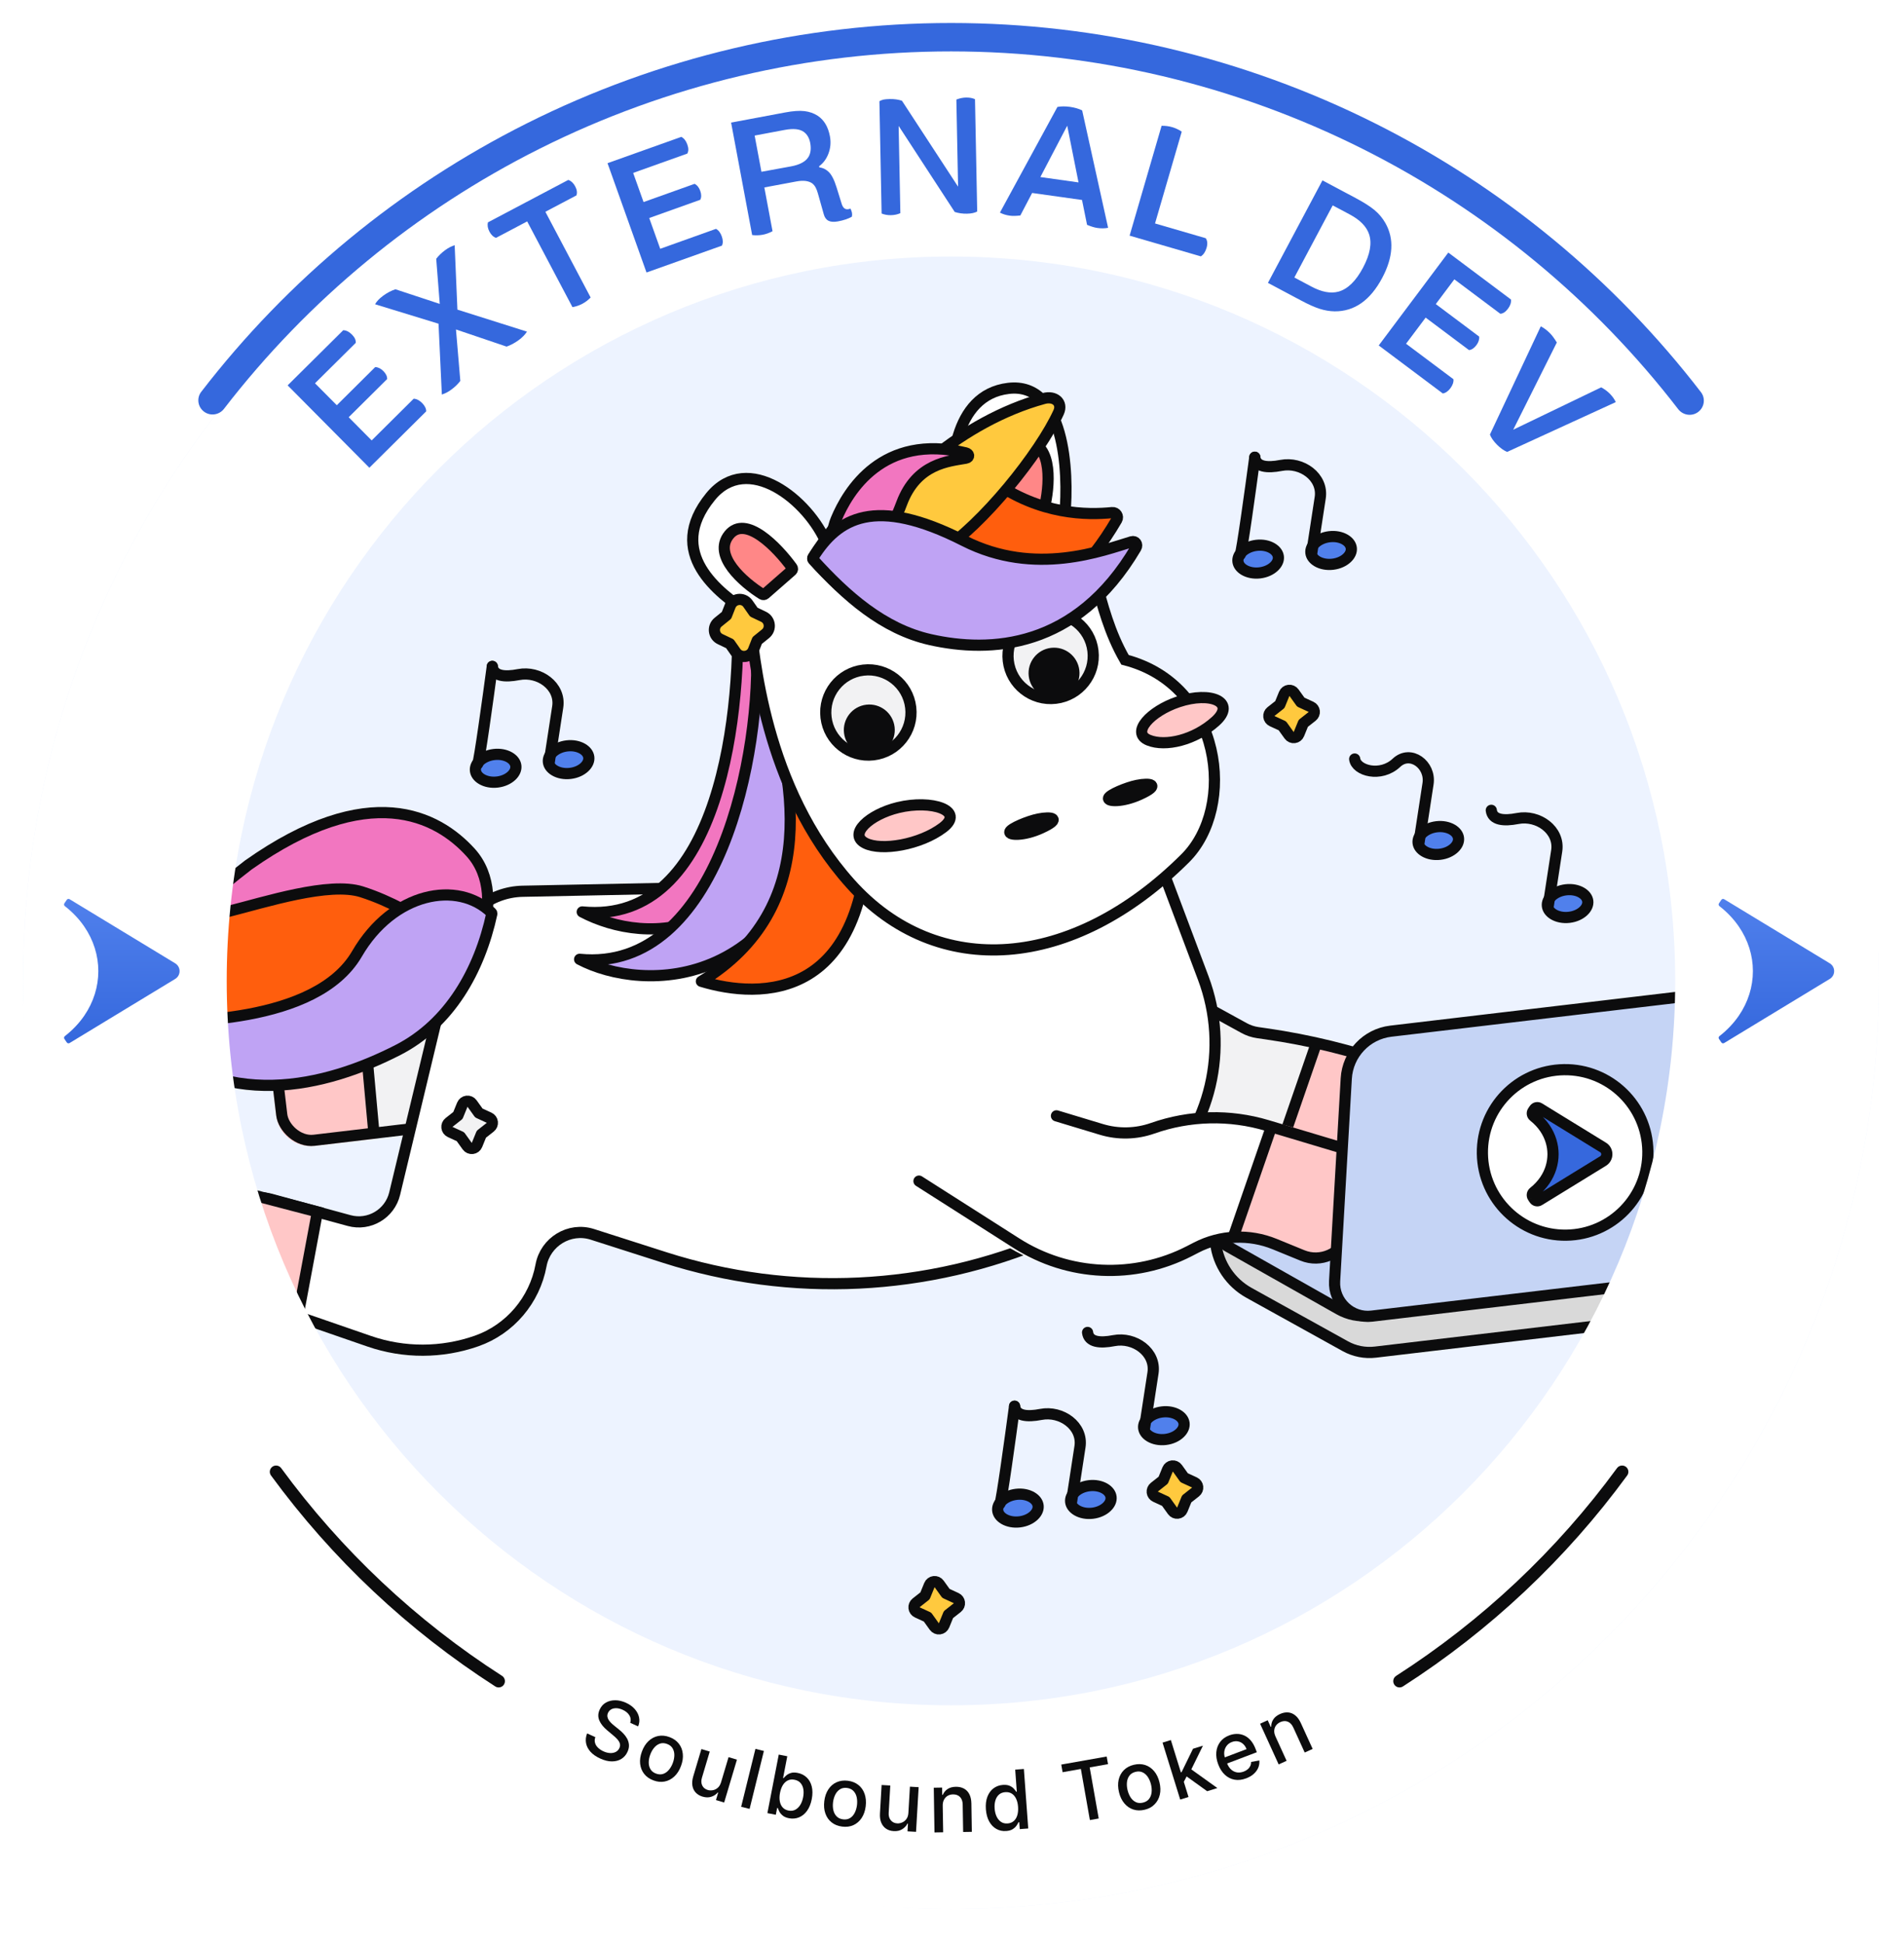 <svg width="192" height="196" viewBox="0 0 192 196" fill="none" xmlns="http://www.w3.org/2000/svg">
<g filter="url(#filter0_di_277_5143)">
<rect x="2.325" y="5.325" width="187.139" height="187.139" rx="93.57" fill="#EDF3FF"/>
<path d="M177.548 123.501C177.218 120.704 174.681 118.704 171.884 119.035L122.999 124.816C122.742 124.847 122.558 125.08 122.588 125.337C122.838 127.448 124.088 129.31 125.947 130.341L135.662 135.725C136.585 136.237 137.646 136.445 138.694 136.321L173.442 132.212C176.24 131.881 178.24 129.345 177.909 126.547L177.548 123.501Z" fill="#D9D9D9" stroke="#0C0C0D" stroke-width="1.127"/>
<path d="M178.334 123.071C178.025 120.457 175.655 118.589 173.041 118.898L123.915 124.708C123.447 124.763 123.322 125.385 123.732 125.617L135.02 131.999C135.964 132.533 137.053 132.752 138.13 132.625L174.161 128.363C176.775 128.054 178.643 125.685 178.334 123.071Z" fill="#C5D4F5" stroke="#0C0C0D" stroke-width="1.127"/>
<path d="M160.112 90.856C160.15 91.178 160.017 91.532 159.685 91.848C159.354 92.164 158.847 92.412 158.239 92.484C157.632 92.556 157.081 92.433 156.685 92.203C156.289 91.973 156.077 91.659 156.039 91.337C156.001 91.015 156.134 90.661 156.465 90.345C156.797 90.029 157.304 89.781 157.911 89.709C158.519 89.637 159.069 89.76 159.466 89.99C159.862 90.22 160.074 90.534 160.112 90.856Z" fill="#5080EC" stroke="#0C0C0D" stroke-width="1.127"/>
<path d="M119.401 143.497C119.439 143.819 119.306 144.174 118.974 144.49C118.643 144.806 118.136 145.054 117.529 145.126C116.921 145.198 116.371 145.075 115.974 144.845C115.578 144.615 115.366 144.301 115.328 143.979C115.29 143.657 115.423 143.302 115.755 142.987C116.086 142.67 116.593 142.423 117.2 142.351C117.808 142.279 118.358 142.402 118.755 142.632C119.151 142.862 119.363 143.175 119.401 143.497Z" fill="#5080EC" stroke="#0C0C0D" stroke-width="1.127"/>
<path d="M136.265 55.258C136.303 55.58 136.17 55.934 135.838 56.25C135.507 56.566 135 56.814 134.392 56.886C133.785 56.958 133.235 56.835 132.838 56.605C132.442 56.375 132.23 56.061 132.192 55.739C132.154 55.417 132.287 55.062 132.618 54.747C132.95 54.431 133.457 54.183 134.064 54.111C134.672 54.039 135.222 54.162 135.619 54.392C136.015 54.622 136.227 54.935 136.265 55.258Z" fill="#5080EC" stroke="#0C0C0D" stroke-width="1.127"/>
<path d="M112.039 150.936C112.077 151.258 111.944 151.612 111.612 151.928C111.281 152.244 110.774 152.492 110.167 152.564C109.559 152.636 109.009 152.513 108.612 152.283C108.216 152.053 108.004 151.74 107.966 151.417C107.928 151.095 108.061 150.741 108.393 150.425C108.724 150.109 109.231 149.861 109.838 149.789C110.446 149.717 110.996 149.84 111.393 150.07C111.789 150.3 112.001 150.614 112.039 150.936Z" fill="#5080EC" stroke="#0C0C0D" stroke-width="1.127"/>
<path d="M128.909 56.127C128.947 56.45 128.813 56.804 128.482 57.12C128.15 57.436 127.644 57.684 127.036 57.756C126.429 57.828 125.878 57.705 125.482 57.475C125.086 57.245 124.874 56.931 124.835 56.609C124.797 56.287 124.931 55.932 125.262 55.617C125.594 55.301 126.1 55.053 126.708 54.981C127.315 54.909 127.866 55.032 128.262 55.262C128.658 55.492 128.87 55.805 128.909 56.127Z" fill="#5080EC" stroke="#0C0C0D" stroke-width="1.127"/>
<path d="M104.683 151.806C104.721 152.128 104.588 152.482 104.256 152.798C103.924 153.114 103.418 153.362 102.81 153.434C102.203 153.506 101.652 153.383 101.256 153.153C100.86 152.923 100.648 152.609 100.61 152.287C100.572 151.965 100.705 151.611 101.036 151.295C101.368 150.979 101.875 150.731 102.482 150.659C103.09 150.587 103.64 150.71 104.036 150.94C104.432 151.17 104.645 151.484 104.683 151.806Z" fill="#5080EC" stroke="#0C0C0D" stroke-width="1.127"/>
<path d="M147.075 84.5C147.113 84.822 146.98 85.176 146.648 85.492C146.317 85.808 145.81 86.056 145.202 86.128C144.595 86.2 144.044 86.077 143.648 85.847C143.252 85.617 143.04 85.303 143.002 84.981C142.964 84.659 143.097 84.305 143.428 83.989C143.76 83.673 144.267 83.425 144.874 83.353C145.482 83.281 146.032 83.404 146.428 83.634C146.825 83.864 147.037 84.178 147.075 84.5Z" fill="#5080EC" stroke="#0C0C0D" stroke-width="1.127"/>
<path d="M156.128 91.327L156.979 85.779C157.299 83.69 155.109 82.118 153.035 82.521C151.628 82.795 150.498 82.679 150.382 81.695" stroke="#0C0C0D" stroke-width="1.127" stroke-linecap="round"/>
<path d="M115.417 143.969L116.268 138.421C116.588 136.332 114.398 134.76 112.324 135.163C110.917 135.437 109.787 135.321 109.671 134.337" stroke="#0C0C0D" stroke-width="1.127" stroke-linecap="round"/>
<path d="M132.281 55.728L133.132 50.181C133.452 48.092 131.262 46.52 129.188 46.923C127.781 47.197 126.651 47.081 126.535 46.097" stroke="#0C0C0D" stroke-width="1.127" stroke-linecap="round"/>
<path d="M108.055 151.407L108.906 145.859C109.226 143.77 107.037 142.198 104.962 142.602C103.555 142.875 102.425 142.759 102.309 141.775" stroke="#0C0C0D" stroke-width="1.127" stroke-linecap="round"/>
<path d="M143.091 84.971L144.004 79.014C144.298 77.098 142.232 75.573 140.82 76.903V76.903C139.227 78.403 136.746 77.698 136.607 76.523" stroke="#0C0C0D" stroke-width="1.127" stroke-linecap="round"/>
<path d="M125.065 55.924C125.217 55.73 126.108 49.292 126.535 46.097" stroke="#0C0C0D" stroke-width="1.127" stroke-linecap="round"/>
<path d="M100.838 151.602C100.991 151.409 101.882 144.97 102.309 141.775" stroke="#0C0C0D" stroke-width="1.127" stroke-linecap="round"/>
<path d="M59.374 76.347C59.412 76.669 59.279 77.024 58.948 77.34C58.616 77.656 58.109 77.904 57.502 77.975C56.894 78.047 56.344 77.924 55.948 77.694C55.551 77.465 55.339 77.151 55.301 76.829C55.263 76.507 55.396 76.152 55.728 75.836C56.059 75.52 56.566 75.272 57.174 75.201C57.781 75.129 58.332 75.251 58.728 75.481C59.124 75.711 59.336 76.025 59.374 76.347Z" fill="#5080EC" stroke="#0C0C0D" stroke-width="1.127"/>
<path d="M52.018 77.217C52.056 77.539 51.923 77.894 51.592 78.21C51.26 78.526 50.753 78.773 50.146 78.845C49.538 78.917 48.988 78.794 48.592 78.564C48.195 78.335 47.983 78.021 47.945 77.699C47.907 77.377 48.04 77.022 48.372 76.706C48.703 76.39 49.21 76.142 49.818 76.07C50.425 75.999 50.975 76.121 51.372 76.351C51.768 76.581 51.98 76.895 52.018 77.217Z" fill="#5080EC" stroke="#0C0C0D" stroke-width="1.127"/>
<path d="M55.39 76.818L56.241 71.27C56.561 69.182 54.371 67.609 52.297 68.013C50.89 68.286 49.76 68.171 49.644 67.187" stroke="#0C0C0D" stroke-width="1.127" stroke-linecap="round"/>
<path d="M48.174 77.014C48.326 76.82 49.218 70.382 49.644 67.187" stroke="#0C0C0D" stroke-width="1.127" stroke-linecap="round"/>
<rect x="26.78" y="103.409" width="26.979" height="12.614" rx="3.504" transform="rotate(-6.745 26.78 103.409)" fill="#F2F2F3"/>
<path d="M143.668 112.073C144.367 110.09 143.176 107.943 141.124 107.487L127.392 104.436C126.956 104.339 126.543 104.159 126.174 103.907L123.305 101.945C121.405 100.645 118.789 101.5 118.023 103.671L116.51 107.961C115.866 109.786 116.824 111.787 118.649 112.431L137.483 119.074C139.308 119.718 141.309 118.76 141.953 116.935L143.668 112.073Z" fill="#F2F2F3"/>
<path d="M144.983 108.344L132.812 104.981L129.263 116.175L140.787 120.24L144.983 108.344Z" fill="#FFC7C7"/>
<path d="M143.283 111.468C143.824 109.935 143.018 108.253 141.483 107.715L140.448 107.353C136.308 105.903 132.036 104.858 127.694 104.233L126.831 104.109C126.348 104.039 125.881 103.883 125.453 103.648L120.904 101.151C119.314 100.278 117.32 101.039 116.717 102.75L115.059 107.449C114.519 108.98 115.322 110.66 116.854 111.2L137.67 118.543C139.202 119.083 140.881 118.279 141.421 116.748L143.283 111.468Z" stroke="#0C0C0D" stroke-width="1.127"/>
<path d="M27.192 106.888C26.965 104.967 28.338 103.225 30.26 102.997L36.523 102.256L38.005 114.783L31.741 115.524C29.82 115.751 28.078 114.377 27.85 112.456L27.192 106.888Z" fill="#FFC7C7"/>
<rect x="27.406" y="103.902" width="27.954" height="11.486" rx="2.94" transform="rotate(-6.745 27.406 103.902)" stroke="#0C0C0D" stroke-width="1.127"/>
<path d="M36.789 104.156L37.689 114.057" stroke="#0C0C0D" stroke-width="1.127"/>
<path d="M45.781 95.435C46.554 92.216 49.402 89.924 52.712 89.857L90.685 89.087C91.506 89.07 92.319 88.934 93.1 88.681L106.918 84.216C107.641 83.983 108.396 83.864 109.156 83.864L110.756 83.864C113.789 83.864 116.504 85.744 117.57 88.583L121.334 98.599C124.004 105.705 122.115 113.72 116.553 118.886L114.613 120.688C114.002 121.255 113.299 121.713 112.533 122.042L105.852 124.913C93.557 130.197 79.767 130.86 67.022 126.78L59.734 124.447C57.424 123.708 54.995 125.199 54.559 127.572C53.913 131.079 51.431 134.013 48.072 135.194C44.563 136.427 40.74 136.437 37.224 135.222L24.332 130.767C22.219 130.037 20.817 128.028 20.862 125.792C20.928 122.436 24.134 120.038 27.372 120.921L35.206 123.058C37.229 123.61 39.308 122.379 39.798 120.34L45.781 95.435Z" fill="white" stroke="#0C0C0D" stroke-width="1.127"/>
<path d="M29.91 133.39L21.379 132.153L23.807 120.033L32.006 122.179L29.91 133.39Z" fill="#FFC7C7" stroke="#0C0C0D" stroke-width="1.127"/>
<path d="M97.369 113.498C98.203 111.53 100.587 110.76 102.414 111.869L109.484 116.161C110.434 116.737 111.6 116.829 112.628 116.409L120.05 113.374C122.046 112.558 124.261 112.448 126.328 113.063L135.242 115.715C137.185 116.293 138.233 118.395 137.527 120.295L135.945 124.551C135.255 126.407 133.165 127.323 131.333 126.572L128.31 125.335C125.888 124.343 123.164 124.399 120.785 125.489L118.113 126.713C112.32 129.367 105.541 128.666 100.414 124.882L96.645 122.1C95.341 121.138 94.867 119.407 95.499 117.914L97.369 113.498Z" fill="white"/>
<path d="M132.812 104.981L128.868 116.385" stroke="#0C0C0D" stroke-width="1.127"/>
<path d="M128.304 113.1L131.037 113.835L135.574 115.551C137.376 116.233 138.29 118.243 137.618 120.049L135.985 124.442C135.28 126.339 133.12 127.246 131.272 126.421L129.59 125.669C129.359 125.566 129.118 125.488 128.871 125.437L124.36 124.504L128.304 113.1Z" fill="#FFC7C7"/>
<path d="M92.67 119.079L102.498 125.34C107.754 128.688 114.392 128.993 119.932 126.14L120.635 125.778C123.096 124.51 125.989 124.385 128.551 125.434L131.333 126.572C133.165 127.323 135.255 126.407 135.944 124.551L137.529 120.288C138.234 118.391 137.189 116.292 135.25 115.711L127.791 113.477C124.006 112.343 119.96 112.439 116.234 113.751V113.751C114.567 114.338 112.757 114.379 111.066 113.868L106.534 112.499" stroke="#0C0C0D" stroke-width="1.127" stroke-linecap="round"/>
<path d="M128.324 113.274L124.38 124.678" stroke="#0C0C0D" stroke-width="1.127"/>
<path d="M4.084 102.092C13.069 111.12 27.635 108.323 37.126 105.049C43.213 102.949 47.229 97.468 48.602 91.177C48.609 91.144 48.599 91.11 48.575 91.086C45.201 87.759 38.742 87.003 29.852 89.109C23.819 90.538 8.506 99.423 4.317 101.127C3.959 101.273 3.811 101.817 4.084 102.092Z" fill="#FF5E0D" stroke="#0C0C0D" stroke-width="1.127" stroke-linecap="round" stroke-linejoin="round"/>
<path d="M25.04 87.209C37.234 78.607 44.104 82.255 47.45 85.939C49.57 88.274 49.519 91.654 48.511 94.642C48.506 94.657 48.495 94.67 48.48 94.677C46.014 95.909 42.506 91.838 36.474 89.914C29.931 87.826 10.817 98.207 25.04 87.209Z" fill="#F276C0" stroke="#0C0C0D" stroke-width="1.127" stroke-linecap="round" stroke-linejoin="round"/>
<path d="M13.809 103.77C22.318 112.433 33.046 109.484 40.122 105.864C45.339 103.195 48.352 97.856 49.593 92.129C49.602 92.089 49.589 92.047 49.56 92.019C46.182 88.716 39.63 89.92 35.996 96.169C31.853 103.293 18.152 103.017 14.092 103.05C13.705 103.053 13.538 103.494 13.809 103.77Z" fill="#BFA3F4" stroke="#0C0C0D" stroke-width="1.127" stroke-linecap="round" stroke-linejoin="round"/>
<path d="M58.713 91.94C72.736 93.319 74.947 71.351 74.3 60.195L78.307 66.484L82.314 72.774C78.418 96.017 64.957 95.236 58.713 91.94Z" fill="#F276C0" stroke="#0C0C0D" stroke-width="1.127" stroke-linecap="round" stroke-linejoin="round"/>
<path d="M58.448 96.718C72.47 98.097 76.905 75.866 76.258 64.71L80.265 70.999L84.272 77.289C80.376 100.532 64.691 100.014 58.448 96.718Z" fill="#BFA3F4" stroke="#0C0C0D" stroke-width="1.127" stroke-linecap="round" stroke-linejoin="round"/>
<path d="M70.728 98.938C82.798 91.583 80.363 78.344 76.687 68.337L80.632 73.271L87.565 81.052C88.076 101.271 76.526 100.696 70.728 98.938Z" fill="#FF5E0D" stroke="#0C0C0D" stroke-width="1.127" stroke-linecap="round" stroke-linejoin="round"/>
<path d="M85.768 89.096C94.517 98.859 108.161 97.839 119.52 86.528C124.702 81.368 123.271 69.064 113.444 66.521C110.248 60.988 110.736 55.336 107.368 52.012C107.818 47.45 107.312 38.492 101.695 39.156C96.078 39.82 95.688 47.223 96.195 50.842C92.311 49.307 86.033 52.874 83.379 54.849C81.547 50.399 75.392 45.504 71.659 50.065C67.015 55.74 72.452 59.78 75.542 61.828C76.054 66.157 77.019 79.333 85.768 89.096Z" fill="white" stroke="#0C0C0D" stroke-width="1.127" stroke-linecap="round"/>
<path d="M104.983 83.49C103.233 84.29 101.712 84.212 101.831 83.859C101.95 83.506 103.681 82.784 104.705 82.575C105.985 82.314 107.171 82.49 104.983 83.49Z" fill="#D9D9D9" stroke="#0C0C0D" stroke-width="1.127" stroke-linecap="round"/>
<path d="M122.573 72.719C120.46 74.625 117.524 75.308 115.833 74.624C113.998 73.883 115.996 71.709 118.816 70.762C122.134 69.648 124.686 70.812 122.573 72.719Z" fill="#FFC7C7" stroke="#0C0C0D" stroke-width="1.127" stroke-linecap="round"/>
<path d="M95.078 83.445C92.807 85.16 88.883 85.833 87.258 85.005C85.494 84.106 87.673 82.115 90.565 81.417C93.968 80.595 97.35 81.729 95.078 83.445Z" fill="#FFC7C7" stroke="#0C0C0D" stroke-width="1.127" stroke-linecap="round"/>
<path d="M114.937 80.094C113.187 80.894 111.666 80.816 111.785 80.463C111.904 80.111 113.635 79.388 114.659 79.18C115.938 78.918 117.125 79.095 114.937 80.094Z" fill="#D9D9D9" stroke="#0C0C0D" stroke-width="1.127" stroke-linecap="round"/>
<path d="M110.214 65.625C110.493 67.982 108.808 70.119 106.45 70.398C104.093 70.677 101.956 68.992 101.677 66.634C101.398 64.277 103.083 62.14 105.44 61.861C107.798 61.582 109.935 63.267 110.214 65.625Z" fill="#F2F2F3" stroke="#0C0C0D" stroke-width="1.127"/>
<path d="M91.836 71.326C92.115 73.684 90.43 75.821 88.072 76.1C85.715 76.379 83.578 74.694 83.299 72.336C83.02 69.979 84.705 67.841 87.062 67.563C89.42 67.284 91.557 68.969 91.836 71.326Z" fill="#F2F2F3" stroke="#0C0C0D" stroke-width="1.127"/>
<path d="M108.28 67.631C108.41 68.731 107.624 69.728 106.525 69.858C105.425 69.988 104.428 69.202 104.298 68.102C104.168 67.003 104.954 66.006 106.054 65.876C107.153 65.746 108.15 66.532 108.28 67.631Z" fill="#0C0C0D" stroke="#0C0C0D" stroke-width="1.127"/>
<path d="M89.652 73.363C89.782 74.462 88.996 75.459 87.896 75.589C86.797 75.719 85.8 74.933 85.67 73.834C85.54 72.734 86.326 71.737 87.425 71.607C88.525 71.477 89.522 72.263 89.652 73.363Z" fill="#0C0C0D" stroke="#0C0C0D" stroke-width="1.127"/>
<path d="M77.143 59.887L79.834 57.533C79.924 57.453 79.941 57.319 79.87 57.221C78.367 55.159 75.182 51.856 73.511 53.932C71.836 56.012 74.964 58.726 76.868 59.911C76.955 59.965 77.066 59.955 77.143 59.887Z" fill="#FF8787" stroke="#0C0C0D" stroke-width="1.127" stroke-linecap="round"/>
<path d="M105.298 51.271L101.346 51.513C100.936 49.045 100.798 44.185 103.521 44.493C106.243 44.802 105.84 49.141 105.298 51.271Z" fill="#FF8787" stroke="#0C0C0D" stroke-width="1.127" stroke-linecap="round"/>
<path d="M112.621 52.395C106.969 62.099 99.526 63.879 94.112 63.587C89.236 63.324 85.277 60.042 81.999 56.424C81.947 56.367 81.937 56.286 81.977 56.221C84.527 52.108 91.882 42.579 100.088 48.483C104.907 51.95 109.679 51.927 112.159 51.68C112.544 51.642 112.815 52.061 112.621 52.395Z" fill="#FF5E0D" stroke="#0C0C0D" stroke-width="1.127" stroke-linecap="round"/>
<path d="M105.257 40.177C96.867 42.472 89.867 49.201 88.918 52.293L94.785 55.656C99.106 52.897 104.856 45.712 106.75 41.572C107.195 40.599 106.365 39.873 105.257 40.177Z" fill="#FFC93E" stroke="#0C0C0D" stroke-width="1.127"/>
<path d="M97.378 45.657C88.972 43.63 85.471 49.571 84.321 52.347C83.958 53.222 83.855 54.172 83.862 55.119C83.862 55.142 83.878 55.162 83.9 55.167L83.935 55.176C86.598 55.826 88.833 56.372 90.914 50.78C92.432 46.7 95.69 46.502 97.4 46.194C97.784 46.125 97.758 45.749 97.378 45.657Z" fill="#F276C0" stroke="#0C0C0D" stroke-width="1.127" stroke-linecap="round"/>
<path d="M114.557 55.224C108.526 65.465 99.828 65.839 93.817 64.488C89.058 63.419 85.296 60.064 82.022 56.45C81.957 56.377 81.947 56.27 81.998 56.188C84.486 52.222 88.222 49.952 97.207 54.519C104.395 58.173 111.246 55.474 114.122 54.618C114.493 54.508 114.753 54.89 114.557 55.224Z" fill="#BFA3F4" stroke="#0C0C0D" stroke-width="1.127" stroke-linecap="round"/>
<path d="M117.746 148.143C117.823 147.953 117.998 147.82 118.201 147.796C118.405 147.772 118.606 147.86 118.726 148.027L119.411 148.983L120.45 149.461C120.628 149.543 120.751 149.712 120.774 149.907C120.797 150.101 120.717 150.294 120.563 150.416L119.665 151.123L119.221 152.212C119.143 152.402 118.969 152.535 118.765 152.559C118.561 152.583 118.36 152.495 118.241 152.328L117.555 151.372L116.516 150.894C116.338 150.812 116.216 150.643 116.192 150.448C116.169 150.254 116.249 150.061 116.404 149.939L117.302 149.232L117.746 148.143Z" fill="#FFC93E" stroke="#0C0C0D" stroke-width="1.127" stroke-linejoin="round"/>
<path d="M93.722 159.805C93.799 159.615 93.974 159.482 94.178 159.458C94.381 159.434 94.582 159.522 94.702 159.689L95.388 160.645L96.426 161.123C96.604 161.205 96.727 161.374 96.75 161.569C96.773 161.763 96.693 161.956 96.539 162.078L95.641 162.785L95.197 163.874C95.119 164.064 94.945 164.197 94.741 164.221C94.537 164.245 94.337 164.157 94.217 163.99L93.531 163.034L92.493 162.556C92.314 162.474 92.192 162.305 92.169 162.11C92.146 161.916 92.226 161.723 92.38 161.601L93.278 160.894L93.722 159.805Z" fill="#FFC93E" stroke="#0C0C0D" stroke-width="1.127" stroke-linejoin="round"/>
<path d="M129.504 69.948C129.582 69.758 129.756 69.625 129.96 69.601C130.164 69.577 130.365 69.665 130.484 69.832L131.17 70.788L132.209 71.266C132.387 71.348 132.51 71.517 132.533 71.712C132.556 71.906 132.476 72.099 132.322 72.221L131.423 72.928L130.979 74.017C130.902 74.207 130.727 74.34 130.524 74.364C130.32 74.388 130.119 74.3 129.999 74.133L129.314 73.177L128.275 72.699C128.097 72.617 127.974 72.448 127.951 72.254C127.928 72.059 128.008 71.866 128.162 71.744L129.06 71.037L129.504 69.948Z" fill="#FFC93E" stroke="#0C0C0D" stroke-width="1.127" stroke-linejoin="round"/>
<path d="M46.621 111.372C46.699 111.182 46.873 111.049 47.077 111.025C47.281 111.001 47.481 111.09 47.601 111.256L48.287 112.212L49.325 112.69C49.504 112.772 49.626 112.941 49.649 113.136C49.672 113.331 49.592 113.524 49.438 113.645L48.54 114.352L48.096 115.442C48.019 115.632 47.844 115.765 47.64 115.789C47.437 115.813 47.236 115.724 47.116 115.558L46.43 114.602L45.392 114.124C45.214 114.042 45.091 113.873 45.068 113.678C45.045 113.483 45.125 113.29 45.279 113.169L46.177 112.462L46.621 111.372Z" fill="#F2F2F3" stroke="#0C0C0D" stroke-width="1.127" stroke-linejoin="round"/>
<path d="M73.64 61.078C73.938 60.322 74.957 60.201 75.422 60.867L76.017 61.717L76.995 62.182C77.671 62.505 77.78 63.422 77.197 63.894L76.355 64.575L75.975 65.54C75.678 66.295 74.659 66.416 74.193 65.75L73.599 64.901L72.621 64.435C71.944 64.113 71.835 63.195 72.418 62.724L73.261 62.042L73.64 61.078Z" fill="#FFC93E" stroke="#0C0C0D" stroke-width="1.127" stroke-linejoin="round"/>
<path d="M158.055 51.653C158.132 51.463 158.307 51.33 158.51 51.306C158.714 51.282 158.915 51.37 159.035 51.537L159.72 52.492L160.759 52.971C160.937 53.053 161.06 53.222 161.083 53.416C161.106 53.611 161.026 53.804 160.872 53.925L159.973 54.633L159.53 55.722C159.452 55.912 159.277 56.045 159.074 56.069C158.87 56.093 158.669 56.005 158.55 55.838L157.864 54.882L156.825 54.404C156.647 54.322 156.524 54.153 156.501 53.958C156.478 53.763 156.558 53.571 156.712 53.449L157.611 52.742L158.055 51.653Z" fill="#FFC93E" stroke="#0C0C0D" stroke-width="1.127" stroke-linejoin="round"/>
<path d="M179.796 105.318C179.978 102.151 177.255 99.587 174.105 99.96L140.252 103.963C137.795 104.254 135.901 106.266 135.758 108.736L134.582 129.165C134.462 131.25 136.255 132.938 138.329 132.692L174.246 128.444C176.703 128.154 178.597 126.142 178.74 123.672L179.796 105.318Z" fill="#C5D4F5" stroke="#0C0C0D" stroke-width="1.127"/>
<ellipse cx="157.828" cy="116.187" rx="8.344" ry="8.344" transform="rotate(-0.82 157.828 116.187)" fill="white" stroke="#0C0C0D" stroke-width="1.127"/>
<path d="M154.579 120.691L154.724 120.907C154.832 121.067 155.045 121.114 155.209 121.013L161.651 117.055C162.16 116.742 162.16 115.996 161.651 115.683L155.209 111.725C155.045 111.624 154.832 111.67 154.724 111.831L154.579 112.046C154.471 112.208 154.509 112.424 154.657 112.54C155.116 112.903 155.492 113.31 155.787 113.744C156.882 115.357 156.882 117.381 155.787 118.994C155.492 119.428 155.116 119.835 154.657 120.198C154.509 120.314 154.471 120.529 154.579 120.691Z" fill="#3668DD"/>
<path d="M154.579 120.691L154.772 120.558M154.579 120.691L154.724 120.907C154.832 121.067 155.045 121.114 155.209 121.013M154.579 120.691C154.471 120.529 154.509 120.314 154.657 120.198C155.116 119.835 155.492 119.428 155.787 118.994C156.882 117.381 156.882 115.357 155.787 113.744C155.492 113.31 155.116 112.903 154.657 112.54C154.509 112.424 154.471 112.208 154.579 112.046L154.724 111.831C154.832 111.67 155.045 111.624 155.209 111.725L161.651 115.683C162.16 115.996 162.16 116.742 161.651 117.055L155.209 121.013M155.209 121.013L155.088 120.812" stroke="#0C0C0D" stroke-width="1.127"/>
<path d="M189.465 98.895C189.465 150.572 147.572 192.465 95.895 192.465C44.218 192.465 2.325 150.572 2.325 98.895C2.325 47.218 44.218 5.325 95.895 5.325C147.572 5.325 189.465 47.218 189.465 98.895ZM22.862 98.895C22.862 139.23 55.56 171.928 95.895 171.928C136.23 171.928 168.928 139.23 168.928 98.895C168.928 58.56 136.23 25.862 95.895 25.862C55.56 25.862 22.862 58.56 22.862 98.895Z" fill="white"/>
<g clip-path="url(#clip0_277_5143)">
<path d="M41.715 40.198C42.004 40.209 42.29 40.356 42.568 40.634C42.839 40.908 42.978 41.19 42.978 41.472L37.247 47.157L29.006 38.853L34.613 33.291C34.921 33.302 35.21 33.449 35.488 33.727C35.77 34.013 35.898 34.287 35.875 34.565L31.764 38.642L33.963 40.855L37.837 37.008C38.126 37.019 38.404 37.154 38.66 37.413C38.923 37.676 39.051 37.951 39.039 38.218L35.161 42.066L37.48 44.403L41.715 40.198Z" fill="#3568DD"/>
<path d="M44.556 39.777L44.221 32.637L37.822 30.675C37.98 30.386 38.25 30.101 38.626 29.823C39.043 29.518 39.46 29.3 39.877 29.165L44.345 30.638L43.988 26.091C44.225 25.783 44.522 25.49 44.886 25.223C45.209 24.986 45.533 24.821 45.848 24.723L46.126 31.217L53.139 33.434C52.951 33.734 52.673 34.02 52.304 34.291C51.898 34.587 51.496 34.802 51.083 34.944L45.98 33.216L46.419 38.405C46.172 38.721 45.875 39.014 45.521 39.273C45.198 39.518 44.875 39.679 44.556 39.777Z" fill="#3568DD"/>
<path d="M57.306 18.14C57.599 18.241 57.828 18.459 58.001 18.786C58.182 19.128 58.223 19.425 58.129 19.699L54.995 21.352L59.561 29.995C59.309 30.251 59.027 30.469 58.719 30.631C58.396 30.8 58.065 30.909 57.727 30.965L53.161 22.322L50.023 23.979C49.757 23.896 49.531 23.686 49.355 23.352C49.182 23.025 49.133 22.713 49.2 22.42L57.306 18.14Z" fill="#3568DD"/>
<path d="M72.198 23.074C72.454 23.205 72.653 23.461 72.784 23.833C72.916 24.197 72.92 24.513 72.799 24.765L65.194 27.474L61.263 16.452L68.704 13.799C68.978 13.942 69.177 14.194 69.308 14.566C69.444 14.942 69.444 15.246 69.305 15.486L63.848 17.433L64.897 20.372L70.045 18.534C70.301 18.666 70.496 18.906 70.616 19.252C70.74 19.601 70.74 19.902 70.616 20.142L65.468 21.98L66.577 25.084L72.198 23.074Z" fill="#3568DD"/>
<path d="M85.911 21.446C85.937 21.582 85.933 21.717 85.903 21.848C85.535 22.059 85.073 22.213 84.509 22.318C83.686 22.472 83.25 22.243 83.073 21.615L82.476 19.496C82.352 19.083 82.221 18.729 81.894 18.478C81.57 18.264 81.089 18.147 80.308 18.294L77.076 18.898L77.903 23.31C77.587 23.479 77.253 23.603 76.911 23.667C76.561 23.731 76.204 23.739 75.847 23.697L73.724 12.36L79.154 11.342C79.954 11.191 80.616 11.142 81.123 11.203C81.63 11.263 82.078 11.424 82.465 11.676C83.1 12.097 83.513 12.792 83.69 13.743C83.802 14.337 83.754 14.908 83.551 15.46C83.344 16.016 83.025 16.448 82.6 16.757L82.623 16.873C82.991 16.929 83.246 17.038 83.551 17.32C83.855 17.602 84.126 18.132 84.366 18.91L84.874 20.548C85.005 20.969 85.231 21.149 85.554 21.089C85.64 21.074 85.712 21.052 85.764 21.033C85.839 21.195 85.888 21.334 85.911 21.446ZM81.702 14.408C81.608 13.916 81.39 13.54 81.056 13.299C80.642 12.999 80 12.935 79.12 13.1L76.099 13.668L76.783 17.32L79.767 16.775C80.635 16.614 81.213 16.306 81.507 15.855C81.747 15.483 81.811 15.002 81.702 14.408Z" fill="#3568DD"/>
<path d="M88.902 21.529L88.68 10.203C88.812 10.128 88.947 10.075 89.086 10.041C89.225 10.011 89.443 9.993 89.725 9.985C90.183 9.978 90.593 10.034 90.954 10.158L96.598 18.797H96.613L96.44 10.038C96.775 9.906 97.094 9.842 97.391 9.835C97.755 9.827 98.063 9.88 98.319 10L98.541 21.326C98.289 21.461 97.947 21.537 97.504 21.544C97.075 21.552 96.665 21.495 96.275 21.371L90.634 12.717H90.619L90.792 21.491C90.51 21.619 90.191 21.687 89.834 21.694C89.511 21.698 89.206 21.646 88.902 21.529Z" fill="#3568DD"/>
<path d="M111.742 22.968C111.415 23.032 111.054 23.04 110.656 22.983C110.359 22.942 110.013 22.833 109.619 22.668L109.111 20.161L104.08 19.455L102.892 21.724C102.464 21.773 102.11 21.785 101.829 21.743C101.445 21.691 101.115 21.585 100.833 21.435L106.631 10.782C107.018 10.71 107.435 10.71 107.897 10.774C108.367 10.842 108.777 10.958 109.126 11.131L111.742 22.968ZM104.91 17.85L108.758 18.391L107.619 12.672L104.91 17.85Z" fill="#3568DD"/>
<path d="M121.588 24.017C121.76 24.265 121.787 24.592 121.67 24.99C121.554 25.388 121.366 25.674 121.095 25.847L113.91 23.758L117.135 12.683C117.495 12.676 117.852 12.717 118.202 12.819C118.544 12.92 118.871 13.074 119.168 13.273L116.473 22.529L121.588 24.017Z" fill="#3568DD"/>
<path d="M139.38 28.023C138.178 30.281 136.581 31.405 134.585 31.39C134.086 31.382 133.586 31.296 133.086 31.138C132.586 30.98 131.955 30.702 131.211 30.304L127.859 28.519L133.357 18.185L136.709 19.97C137.532 20.409 138.174 20.815 138.625 21.195C139.076 21.574 139.429 22.01 139.707 22.495C140.602 24.081 140.496 25.926 139.38 28.023ZM137.445 26.993C138.159 25.648 138.366 24.52 138.054 23.603C137.791 22.826 137.133 22.164 136.1 21.616L134.39 20.706L130.523 27.977L132.233 28.887C133.274 29.443 134.191 29.616 134.972 29.402C135.904 29.142 136.727 28.342 137.445 26.993Z" fill="#3568DD"/>
<path d="M146.566 38.233C146.596 38.518 146.494 38.826 146.258 39.142C146.025 39.45 145.765 39.63 145.491 39.668L139.031 34.828L146.047 25.463L152.368 30.198C152.402 30.506 152.3 30.811 152.063 31.127C151.823 31.446 151.571 31.615 151.293 31.634L146.656 28.162L144.785 30.657L149.159 33.934C149.189 34.219 149.095 34.516 148.877 34.805C148.655 35.102 148.403 35.268 148.137 35.298L143.762 32.021L141.786 34.655L146.566 38.233Z" fill="#3568DD"/>
<path d="M162.935 40.54L151.977 45.564C151.639 45.417 151.293 45.173 150.955 44.831C150.601 44.474 150.365 44.132 150.244 43.813L155.374 32.9C155.693 33.066 156.001 33.295 156.294 33.592C156.516 33.813 156.745 34.129 156.99 34.531L152.593 43.324L161.465 39.052C161.8 39.232 162.085 39.443 162.326 39.683C162.604 39.965 162.803 40.251 162.935 40.54Z" fill="#3568DD"/>
</g>
<path fill-rule="evenodd" clip-rule="evenodd" d="M173.864 105.159C173.769 105.217 173.645 105.19 173.582 105.098L173.343 104.746C173.28 104.654 173.301 104.53 173.389 104.462C174.178 103.847 174.827 103.154 175.338 102.412C177.238 99.648 177.238 96.169 175.338 93.406C174.827 92.663 174.178 91.97 173.389 91.356C173.301 91.287 173.28 91.163 173.343 91.071L173.582 90.719C173.645 90.627 173.769 90.6 173.864 90.658L184.51 97.119C185.104 97.479 185.104 98.338 184.51 98.698L173.864 105.159Z" fill="url(#paint0_linear_277_5143)"/>
<path fill-rule="evenodd" clip-rule="evenodd" d="M7.017 105.159C6.921 105.217 6.797 105.19 6.735 105.098L6.495 104.746C6.433 104.654 6.454 104.53 6.541 104.462C7.331 103.847 7.98 103.154 8.49 102.412C10.39 99.648 10.39 96.169 8.49 93.406C7.98 92.663 7.331 91.97 6.541 91.356C6.454 91.287 6.433 91.163 6.495 91.071L6.735 90.719C6.797 90.627 6.921 90.6 7.017 90.658L17.663 97.119C18.257 97.479 18.257 98.338 17.663 98.698L7.017 105.159Z" fill="url(#paint1_linear_277_5143)"/>
<path d="M50.819 169.833C50.633 170.129 50.242 170.217 49.947 170.029C41.162 164.392 33.493 157.18 27.328 148.757C27.121 148.475 27.186 148.079 27.469 147.875C27.753 147.67 28.148 147.735 28.355 148.017C34.425 156.308 41.974 163.408 50.623 168.958C50.917 169.147 51.006 169.538 50.819 169.833Z" fill="#0C0C0D"/>
<path d="M140.595 169.833C140.781 170.129 141.172 170.217 141.467 170.029C150.252 164.392 157.921 157.18 164.086 148.757C164.293 148.475 164.228 148.079 163.945 147.875C163.661 147.67 163.266 147.735 163.059 148.017C156.989 156.308 149.44 163.408 140.791 168.958C140.497 169.147 140.408 169.538 140.595 169.833Z" fill="#0C0C0D"/>
<path d="M171.242 41.537C171.876 41.064 172.007 40.166 171.525 39.539C162.763 28.159 151.541 18.897 138.692 12.451C125.416 5.792 110.769 2.322 95.917 2.319C81.064 2.316 66.415 5.779 53.137 12.432C40.285 18.872 29.059 28.128 20.291 39.505C19.809 40.131 19.94 41.029 20.573 41.502C21.206 41.976 22.103 41.845 22.586 41.219C31.086 30.199 41.966 21.232 54.419 14.992C67.3 8.538 81.509 5.179 95.916 5.183C110.323 5.186 124.53 8.551 137.408 15.011C149.859 21.257 160.734 30.229 169.23 41.252C169.713 41.878 170.609 42.01 171.242 41.537Z" fill="#3568DD"/>
<g clip-path="url(#clip1_277_5143)">
<path d="M63.551 173.691C63.638 173.424 63.608 173.176 63.465 172.939C63.322 172.702 63.093 172.518 62.781 172.376C62.555 172.278 62.345 172.225 62.15 172.221C61.954 172.218 61.781 172.255 61.638 172.334C61.492 172.417 61.383 172.537 61.312 172.691C61.255 172.819 61.233 172.947 61.251 173.071C61.27 173.195 61.315 173.307 61.387 173.416C61.462 173.525 61.544 173.627 61.642 173.721C61.74 173.815 61.834 173.901 61.931 173.976L62.405 174.36C62.559 174.48 62.713 174.619 62.864 174.777C63.014 174.935 63.142 175.107 63.243 175.295C63.344 175.483 63.405 175.69 63.423 175.912C63.438 176.133 63.393 176.366 63.281 176.611C63.142 176.922 62.935 177.159 62.668 177.328C62.401 177.497 62.082 177.58 61.717 177.584C61.353 177.588 60.955 177.49 60.526 177.294C60.117 177.11 59.79 176.881 59.549 176.618C59.309 176.351 59.158 176.062 59.098 175.743C59.038 175.427 59.072 175.1 59.203 174.762L60.034 175.138C59.959 175.344 59.951 175.536 60.004 175.72C60.056 175.904 60.158 176.066 60.308 176.208C60.459 176.351 60.639 176.472 60.849 176.569C61.082 176.674 61.308 176.731 61.522 176.742C61.736 176.753 61.928 176.712 62.093 176.629C62.258 176.543 62.383 176.411 62.461 176.235C62.536 176.073 62.548 175.919 62.503 175.773C62.458 175.626 62.371 175.487 62.247 175.348C62.123 175.209 61.973 175.07 61.8 174.931L61.236 174.457C60.853 174.138 60.586 173.807 60.436 173.458C60.286 173.108 60.297 172.744 60.47 172.364C60.612 172.049 60.823 171.812 61.101 171.654C61.375 171.496 61.691 171.421 62.044 171.421C62.398 171.421 62.755 171.507 63.123 171.673C63.495 171.842 63.792 172.056 64.017 172.315C64.243 172.575 64.385 172.857 64.445 173.157C64.506 173.458 64.476 173.758 64.348 174.055L63.551 173.691Z" fill="#0C0C0D"/>
<path d="M65.892 179.5C65.498 179.354 65.186 179.132 64.957 178.843C64.728 178.55 64.596 178.211 64.551 177.824C64.51 177.437 64.57 177.024 64.731 176.588C64.893 176.148 65.118 175.795 65.404 175.528C65.689 175.262 66.013 175.092 66.377 175.021C66.742 174.95 67.121 174.987 67.516 175.134C67.91 175.28 68.222 175.502 68.451 175.791C68.681 176.085 68.812 176.423 68.853 176.814C68.895 177.204 68.835 177.618 68.669 178.054C68.508 178.49 68.282 178.843 67.997 179.106C67.711 179.373 67.388 179.542 67.023 179.613C66.659 179.685 66.291 179.647 65.892 179.5ZM66.152 178.813C66.407 178.907 66.648 178.918 66.866 178.847C67.084 178.775 67.279 178.64 67.444 178.444C67.61 178.249 67.745 178.016 67.846 177.745C67.948 177.475 67.997 177.212 68.001 176.956C68.004 176.701 67.944 176.472 67.828 176.269C67.711 176.069 67.523 175.919 67.268 175.825C67.008 175.728 66.768 175.716 66.55 175.791C66.328 175.867 66.137 176.002 65.971 176.197C65.806 176.393 65.671 176.626 65.573 176.896C65.472 177.167 65.419 177.43 65.419 177.689C65.415 177.945 65.475 178.174 65.596 178.373C65.704 178.568 65.892 178.715 66.152 178.813Z" fill="#0C0C0D"/>
<path d="M72.713 179.684L73.468 177.155L74.314 177.407L73.025 181.729L72.198 181.481L72.42 180.733L72.374 180.718C72.205 180.921 71.991 181.064 71.724 181.15C71.461 181.236 71.165 181.233 70.841 181.135C70.563 181.052 70.338 180.917 70.161 180.733C69.985 180.549 69.872 180.316 69.823 180.038C69.774 179.76 69.804 179.444 69.909 179.087L70.729 176.34L71.57 176.592L70.781 179.237C70.695 179.53 70.706 179.79 70.815 180.015C70.924 180.241 71.112 180.387 71.371 180.466C71.529 180.515 71.698 180.522 71.879 180.489C72.059 180.459 72.224 180.376 72.374 180.248C72.525 180.12 72.641 179.929 72.713 179.684Z" fill="#0C0C0D"/>
<path d="M77.031 176.532L75.591 182.371L74.738 182.161L76.178 176.321L77.031 176.532Z" fill="#0C0C0D"/>
<path d="M77.384 182.8L78.53 176.896L79.39 177.065L78.966 179.26L79.018 179.271C79.086 179.188 79.18 179.095 79.296 178.993C79.413 178.892 79.567 178.809 79.751 178.753C79.935 178.692 80.165 178.692 80.439 178.745C80.796 178.813 81.097 178.967 81.344 179.2C81.593 179.433 81.762 179.737 81.856 180.109C81.95 180.481 81.95 180.906 81.859 181.383C81.765 181.86 81.608 182.255 81.382 182.567C81.157 182.879 80.886 183.097 80.574 183.224C80.258 183.352 79.924 183.382 79.567 183.315C79.296 183.262 79.086 183.175 78.936 183.051C78.785 182.927 78.669 182.796 78.597 182.657C78.526 182.518 78.474 182.394 78.44 182.292L78.368 182.277L78.233 182.965L77.384 182.8ZM78.658 180.752C78.597 181.064 78.59 181.345 78.635 181.597C78.68 181.849 78.774 182.059 78.921 182.221C79.067 182.386 79.263 182.492 79.511 182.54C79.77 182.589 79.995 182.563 80.195 182.458C80.394 182.353 80.563 182.191 80.698 181.973C80.833 181.755 80.931 181.496 80.987 181.199C81.044 180.906 81.051 180.635 81.01 180.387C80.969 180.139 80.871 179.929 80.724 179.76C80.578 179.591 80.371 179.482 80.112 179.433C79.86 179.384 79.638 179.406 79.443 179.504C79.248 179.598 79.082 179.756 78.947 179.966C78.812 180.184 78.718 180.444 78.658 180.752Z" fill="#0C0C0D"/>
<path d="M84.922 184.156C84.501 184.104 84.148 183.961 83.859 183.732C83.569 183.502 83.359 183.202 83.231 182.834C83.099 182.465 83.066 182.052 83.122 181.59C83.178 181.124 83.317 180.729 83.532 180.402C83.749 180.075 84.024 179.835 84.362 179.685C84.7 179.534 85.076 179.482 85.497 179.534C85.918 179.587 86.271 179.73 86.56 179.959C86.85 180.188 87.06 180.489 87.188 180.861C87.316 181.233 87.353 181.646 87.297 182.112C87.24 182.574 87.102 182.969 86.887 183.292C86.673 183.615 86.395 183.856 86.057 184.01C85.719 184.164 85.339 184.209 84.922 184.156ZM85.016 183.427C85.287 183.461 85.523 183.416 85.719 183.296C85.914 183.176 86.072 182.999 86.188 182.77C86.305 182.54 86.38 182.285 86.418 181.996C86.451 181.71 86.444 181.443 86.388 181.191C86.331 180.94 86.222 180.733 86.061 180.564C85.899 180.395 85.685 180.297 85.41 180.259C85.136 180.226 84.899 180.271 84.704 180.395C84.509 180.519 84.351 180.695 84.234 180.925C84.118 181.154 84.043 181.409 84.005 181.695C83.971 181.984 83.979 182.251 84.035 182.499C84.091 182.747 84.201 182.958 84.362 183.123C84.524 183.292 84.742 183.393 85.016 183.427Z" fill="#0C0C0D"/>
<path d="M91.603 182.766L91.757 180.132L92.637 180.184L92.374 184.686L91.513 184.637L91.558 183.856L91.51 183.852C91.393 184.085 91.216 184.277 90.976 184.423C90.739 184.57 90.45 184.634 90.115 184.611C89.826 184.596 89.574 184.517 89.36 184.374C89.146 184.235 88.984 184.032 88.871 183.773C88.759 183.514 88.714 183.198 88.736 182.826L88.902 179.963L89.777 180.015L89.616 182.773C89.597 183.082 89.668 183.33 89.83 183.521C89.988 183.713 90.206 183.818 90.476 183.833C90.641 183.844 90.807 183.811 90.976 183.739C91.145 183.668 91.288 183.551 91.404 183.39C91.525 183.228 91.588 183.021 91.603 182.766Z" fill="#0C0C0D"/>
<path d="M95.064 182.056L95.109 184.731L94.234 184.746L94.162 180.237L95.004 180.222L95.015 180.955H95.072C95.173 180.714 95.331 180.519 95.553 180.372C95.771 180.226 96.052 180.147 96.391 180.143C96.699 180.139 96.969 180.199 97.202 180.323C97.435 180.447 97.62 180.635 97.747 180.887C97.879 181.139 97.947 181.451 97.954 181.819L97.999 184.686L97.124 184.701L97.078 181.939C97.075 181.612 96.984 181.357 96.812 181.176C96.639 180.996 96.402 180.906 96.105 180.91C95.902 180.913 95.722 180.958 95.564 181.052C95.406 181.143 95.286 181.274 95.196 181.443C95.102 181.612 95.061 181.819 95.064 182.056Z" fill="#0C0C0D"/>
<path d="M101.467 184.603C101.103 184.63 100.772 184.562 100.475 184.393C100.178 184.228 99.934 183.976 99.75 183.641C99.566 183.307 99.453 182.897 99.416 182.409C99.382 181.924 99.431 181.5 99.57 181.143C99.709 180.786 99.912 180.504 100.182 180.301C100.453 180.098 100.768 179.981 101.133 179.955C101.411 179.936 101.64 179.966 101.817 180.045C101.994 180.124 102.136 180.222 102.238 180.338C102.343 180.455 102.422 180.556 102.482 180.646L102.535 180.643L102.373 178.414L103.249 178.35L103.688 184.348L102.832 184.412L102.779 183.713L102.707 183.717C102.662 183.818 102.595 183.931 102.505 184.062C102.414 184.194 102.287 184.31 102.121 184.416C101.96 184.521 101.742 184.581 101.467 184.603ZM101.606 183.841C101.858 183.822 102.065 183.739 102.23 183.593C102.396 183.446 102.516 183.251 102.587 183.006C102.659 182.762 102.685 182.48 102.662 182.165C102.64 181.853 102.576 181.582 102.467 181.353C102.358 181.124 102.215 180.951 102.031 180.834C101.847 180.718 101.629 180.665 101.373 180.684C101.11 180.703 100.896 180.789 100.731 180.936C100.566 181.086 100.445 181.282 100.374 181.526C100.302 181.77 100.276 182.037 100.299 182.334C100.321 182.634 100.385 182.901 100.494 183.134C100.603 183.367 100.75 183.548 100.934 183.675C101.122 183.807 101.347 183.859 101.606 183.841Z" fill="#0C0C0D"/>
<path d="M107.153 178.674L107.018 177.903L111.599 177.092L111.734 177.862L109.885 178.189L110.795 183.341L109.904 183.499L108.995 178.347L107.153 178.674Z" fill="#0C0C0D"/>
<path d="M115.428 182.458C115.018 182.555 114.635 182.548 114.286 182.435C113.932 182.322 113.632 182.116 113.38 181.815C113.128 181.515 112.948 181.143 112.839 180.688C112.73 180.233 112.719 179.816 112.805 179.433C112.891 179.053 113.068 178.73 113.327 178.467C113.59 178.204 113.925 178.024 114.334 177.926C114.744 177.828 115.127 177.836 115.477 177.948C115.83 178.061 116.131 178.272 116.382 178.568C116.634 178.865 116.815 179.245 116.924 179.7C117.033 180.154 117.044 180.568 116.954 180.947C116.867 181.327 116.691 181.646 116.431 181.909C116.176 182.18 115.838 182.36 115.428 182.458ZM115.259 181.74C115.526 181.676 115.729 181.552 115.871 181.368C116.014 181.184 116.097 180.966 116.127 180.71C116.157 180.455 116.134 180.188 116.067 179.906C115.999 179.628 115.894 179.38 115.755 179.166C115.616 178.952 115.439 178.794 115.229 178.692C115.018 178.591 114.782 178.572 114.515 178.636C114.248 178.7 114.041 178.824 113.898 179.012C113.756 179.2 113.673 179.418 113.643 179.673C113.617 179.929 113.635 180.196 113.703 180.477C113.771 180.759 113.876 181.007 114.015 181.221C114.158 181.436 114.331 181.59 114.541 181.691C114.752 181.793 114.988 181.804 115.259 181.74Z" fill="#0C0C0D"/>
<path d="M119.013 181.432L117.232 175.69L118.07 175.431L119.851 181.173L119.013 181.432ZM119.329 179.733L119.005 178.711L119.152 178.666L120.302 176.31L121.305 175.998L119.99 178.681L119.858 178.723L119.329 179.733ZM121.73 180.59L119.554 179.023L119.949 178.257L122.759 180.271L121.73 180.59Z" fill="#0C0C0D"/>
<path d="M125.672 179.29C125.255 179.448 124.864 179.493 124.499 179.429C124.135 179.365 123.808 179.2 123.522 178.937C123.237 178.674 123.011 178.324 122.846 177.884C122.681 177.452 122.62 177.043 122.654 176.652C122.688 176.261 122.82 175.919 123.041 175.622C123.263 175.325 123.571 175.104 123.962 174.957C124.199 174.867 124.447 174.818 124.699 174.814C124.95 174.807 125.198 174.856 125.439 174.957C125.679 175.059 125.905 175.224 126.108 175.453C126.311 175.682 126.487 175.987 126.63 176.37L126.739 176.659L123.387 177.93L123.154 177.313L125.702 176.348C125.619 176.13 125.503 175.957 125.352 175.821C125.202 175.686 125.029 175.603 124.834 175.566C124.638 175.528 124.435 175.551 124.221 175.63C123.992 175.716 123.812 175.852 123.684 176.028C123.556 176.205 123.481 176.404 123.455 176.618C123.432 176.832 123.458 177.046 123.537 177.257L123.721 177.738C123.827 178.02 123.97 178.241 124.142 178.399C124.315 178.557 124.514 178.655 124.732 178.692C124.95 178.726 125.18 178.7 125.42 178.61C125.574 178.55 125.709 178.474 125.818 178.381C125.931 178.287 126.014 178.178 126.074 178.054C126.134 177.93 126.164 177.791 126.16 177.64L126.991 177.486C127.013 177.738 126.98 177.982 126.886 178.211C126.792 178.444 126.641 178.651 126.435 178.839C126.235 179.023 125.976 179.173 125.672 179.29Z" fill="#0C0C0D"/>
<path d="M128.629 175.089L129.741 177.524L128.941 177.888L127.069 173.785L127.836 173.435L128.14 174.104L128.189 174.082C128.186 173.822 128.253 173.578 128.396 173.356C128.539 173.131 128.764 172.95 129.072 172.808C129.35 172.68 129.625 172.627 129.888 172.646C130.151 172.665 130.391 172.766 130.613 172.943C130.835 173.12 131.023 173.379 131.177 173.717L132.368 176.325L131.568 176.69L130.421 174.176C130.286 173.879 130.102 173.679 129.869 173.582C129.636 173.484 129.384 173.499 129.114 173.619C128.93 173.702 128.783 173.819 128.674 173.965C128.565 174.112 128.509 174.281 128.494 174.472C128.479 174.664 128.531 174.871 128.629 175.089Z" fill="#0C0C0D"/>
</g>
</g>
<defs>
<filter id="filter0_di_277_5143" x="0.031" y="0.79" width="191.727" height="194.733" filterUnits="userSpaceOnUse" color-interpolation-filters="sRGB">
<feFlood flood-opacity="0" result="BackgroundImageFix"/>
<feColorMatrix in="SourceAlpha" type="matrix" values="0 0 0 0 0 0 0 0 0 0 0 0 0 0 0 0 0 0 127 0" result="hardAlpha"/>
<feOffset dy="0.765"/>
<feGaussianBlur stdDeviation="1.147"/>
<feComposite in2="hardAlpha" operator="out"/>
<feColorMatrix type="matrix" values="0 0 0 0 0.184 0 0 0 0 0.169 0 0 0 0 0.263 0 0 0 0.1 0"/>
<feBlend mode="normal" in2="BackgroundImageFix" result="effect1_dropShadow_277_5143"/>
<feBlend mode="normal" in="SourceGraphic" in2="effect1_dropShadow_277_5143" result="shape"/>
<feColorMatrix in="SourceAlpha" type="matrix" values="0 0 0 0 0 0 0 0 0 0 0 0 0 0 0 0 0 0 127 0" result="hardAlpha"/>
<feOffset dy="-0.765"/>
<feComposite in2="hardAlpha" operator="arithmetic" k2="-1" k3="1"/>
<feColorMatrix type="matrix" values="0 0 0 0 0.184 0 0 0 0 0.169 0 0 0 0 0.263 0 0 0 0.1 0"/>
<feBlend mode="normal" in2="shape" result="effect2_innerShadow_277_5143"/>
</filter>
<linearGradient id="paint0_linear_277_5143" x1="179.131" y1="90.628" x2="179.131" y2="105.189" gradientUnits="userSpaceOnUse">
<stop stop-color="#5080EC"/>
<stop offset="1" stop-color="#3568DD"/>
</linearGradient>
<linearGradient id="paint1_linear_277_5143" x1="12.284" y1="90.628" x2="12.284" y2="105.189" gradientUnits="userSpaceOnUse">
<stop stop-color="#5080EC"/>
<stop offset="1" stop-color="#3568DD"/>
</linearGradient>
<clipPath id="clip0_277_5143">
<rect width="133.929" height="37.323" fill="white" transform="translate(29.006 9.835)"/>
</clipPath>
<clipPath id="clip1_277_5143">
<rect width="73.3" height="13.325" fill="white" transform="translate(59.068 171.421)"/>
</clipPath>
</defs>
</svg>
